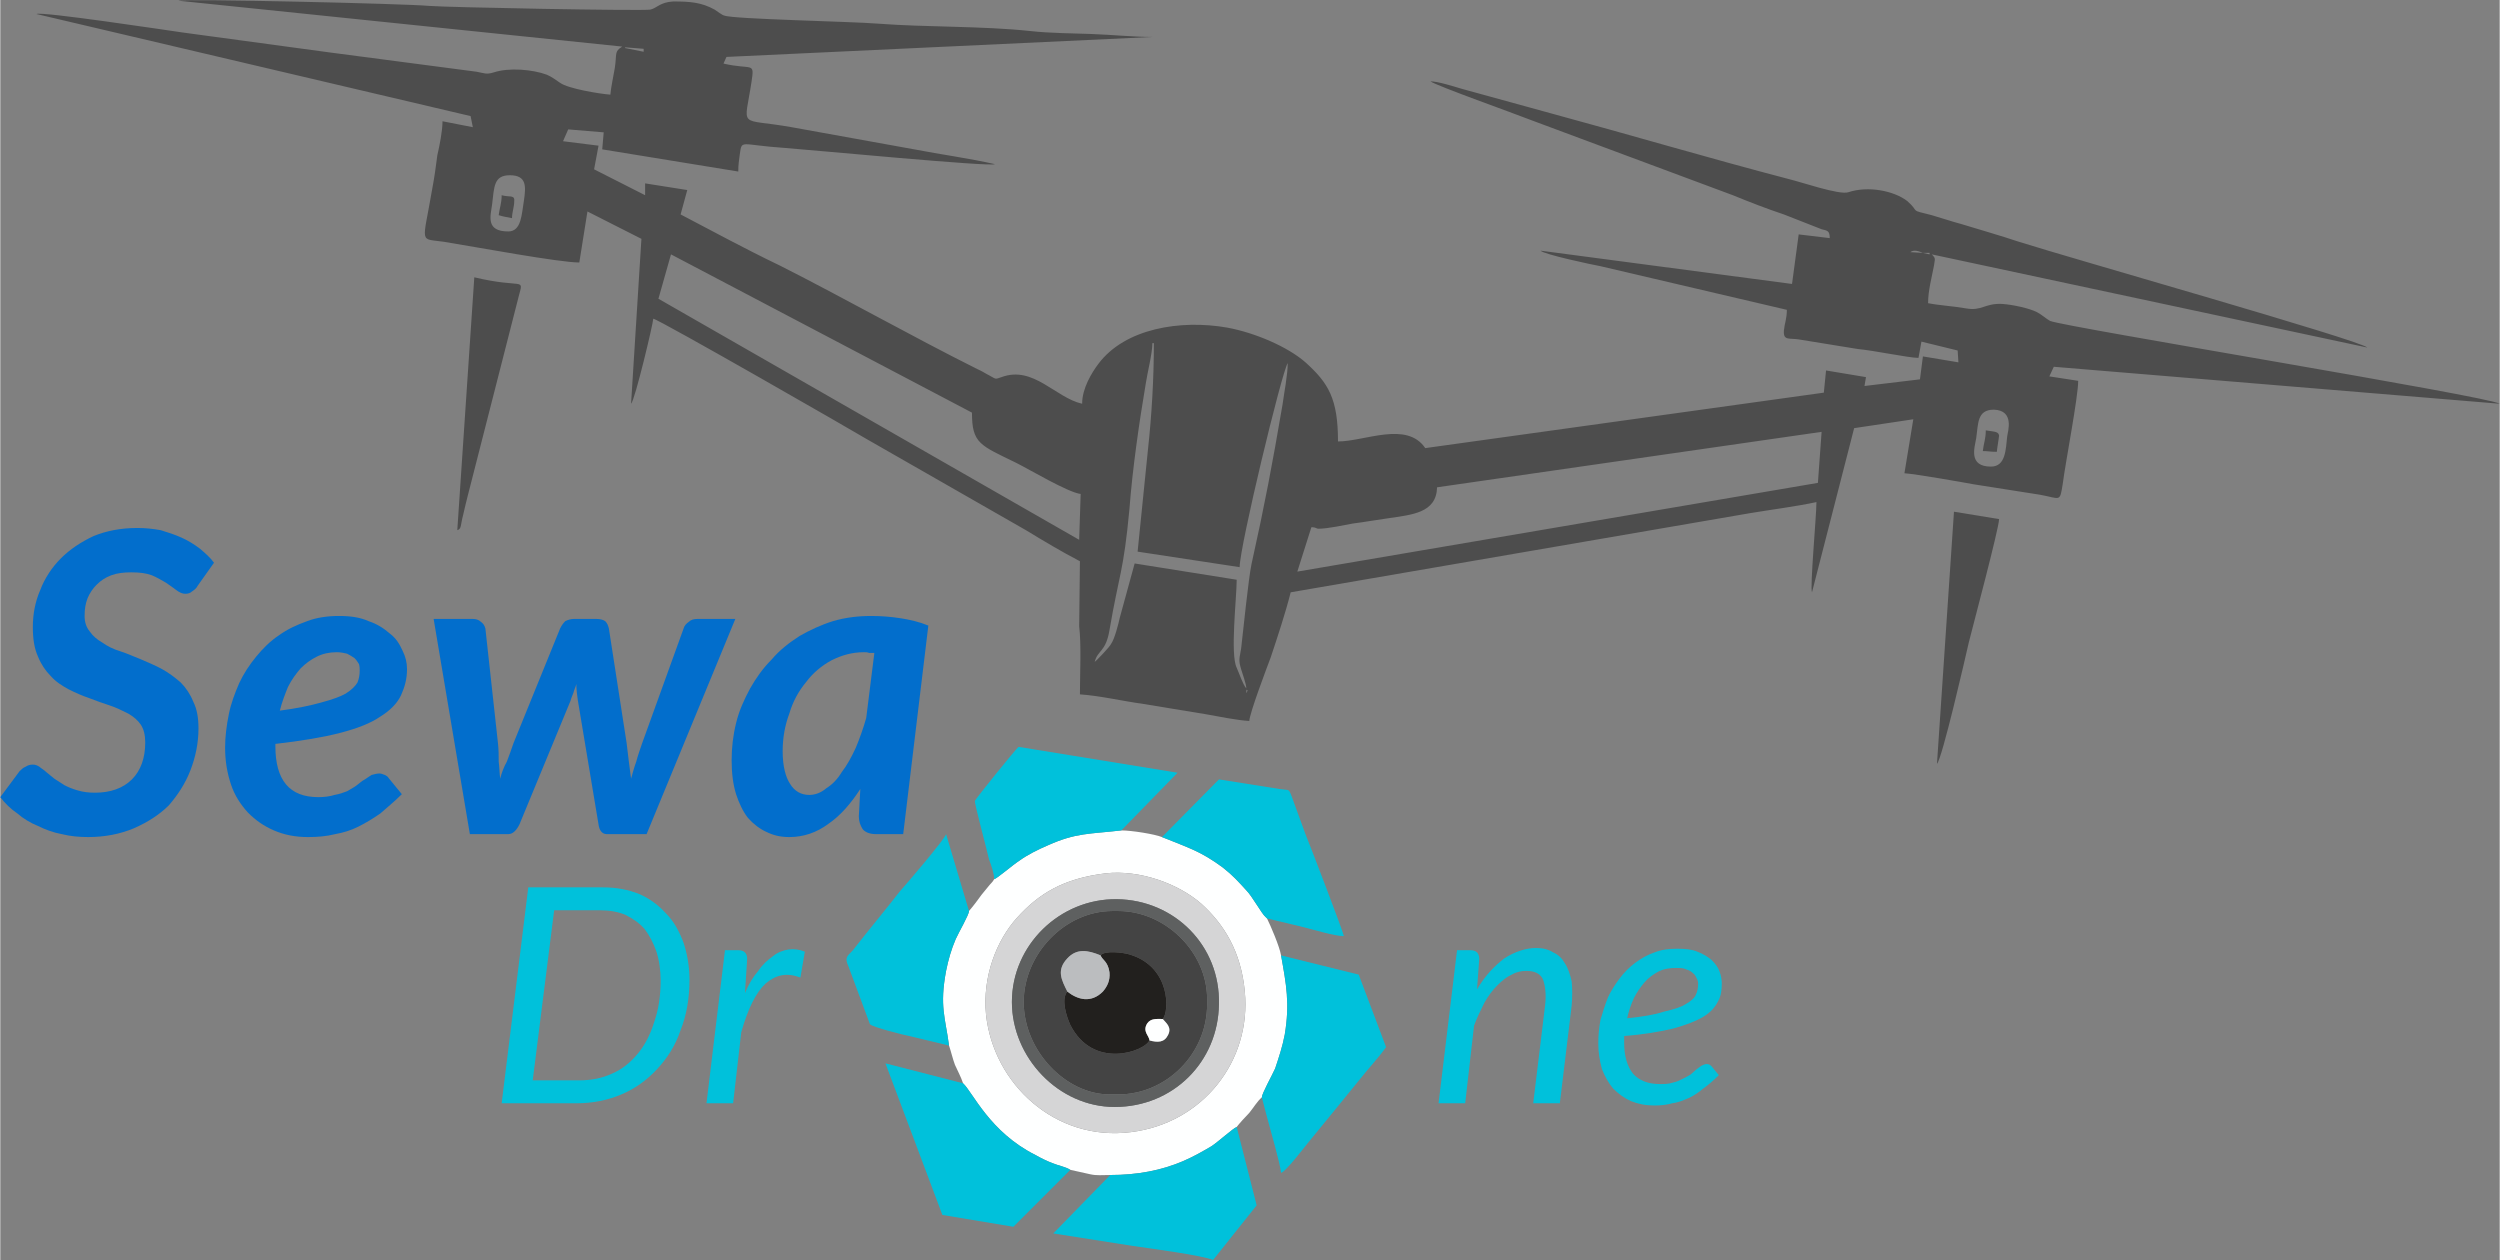 <?xml version="1.0" encoding="UTF-8"?>
<!DOCTYPE svg PUBLIC "-//W3C//DTD SVG 1.1//EN" "http://www.w3.org/Graphics/SVG/1.1/DTD/svg11.dtd">
<!-- Creator: CorelDRAW X7 -->
<svg xmlns="http://www.w3.org/2000/svg" xml:space="preserve" width="2488px" height="1254px" version="1.1" style="shape-rendering:geometricPrecision; text-rendering:geometricPrecision; image-rendering:optimizeQuality; fill-rule:evenodd; clip-rule:evenodd"
viewBox="0 0 3380 1704"
 xmlns:xlink="http://www.w3.org/1999/xlink">
 <rect x="0" y="0" width="3380" height="1704" fill="#808080" stroke="none"/>
 <defs>
  <style type="text/css">
   <![CDATA[
    .fil5 {fill:#00C1DB}
    .fil7 {fill:#22201E}
    .fil4 {fill:#444444}
    .fil9 {fill:#4D4D4D}
    .fil6 {fill:#5E6060}
    .fil8 {fill:#BBBDBF}
    .fil3 {fill:#D5D5D6}
    .fil2 {fill:#FEFFFF}
    .fil1 {fill:#00C1DB;fill-rule:nonzero}
    .fil0 {fill:#026ECC;fill-rule:nonzero}
   ]]>
  </style>
 </defs>
 <g id="Layer_x0020_1">
  <path class="fil0" d="M267 792c-2,4 -5,6 -8,8 -2,2 -5,3 -9,3 -4,0 -8,-2 -12,-5 -4,-3 -8,-6 -14,-10 -5,-3 -12,-7 -19,-10 -8,-3 -17,-4 -28,-4 -10,0 -19,1 -27,4 -8,3 -14,7 -20,13 -5,5 -9,11 -12,18 -3,8 -4,15 -4,24 0,8 2,15 7,21 4,6 10,11 17,15 7,5 15,9 25,12 9,3 18,7 28,11 9,4 19,8 28,13 9,5 17,11 25,18 7,7 13,16 17,26 5,10 7,22 7,36 0,20 -4,39 -11,57 -7,18 -17,33 -29,47 -13,13 -29,23 -47,31 -19,8 -40,12 -62,12 -12,0 -24,-1 -36,-4 -11,-2 -22,-6 -32,-11 -10,-4 -20,-10 -28,-17 -9,-6 -17,-14 -23,-22l26 -35c2,-2 5,-5 8,-6 3,-2 6,-3 10,-3 3,0 6,1 9,3 2,2 6,4 9,7 4,3 7,6 11,9 5,3 9,6 14,9 6,3 11,5 18,7 7,2 14,3 23,3 21,0 38,-6 50,-18 12,-12 18,-29 18,-50 0,-10 -2,-18 -6,-24 -4,-6 -10,-11 -17,-15 -8,-4 -16,-8 -25,-11 -9,-3 -18,-6 -28,-10 -9,-3 -18,-7 -28,-12 -9,-5 -17,-10 -24,-18 -7,-7 -13,-16 -17,-26 -5,-11 -7,-24 -7,-40 0,-17 3,-34 10,-50 6,-16 16,-31 28,-43 12,-12 27,-22 44,-30 17,-7 37,-11 59,-11 11,0 21,1 32,3 10,3 19,6 28,10 9,4 17,9 25,15 7,6 14,12 19,19l-22 31z"/>
  <path id="1" class="fil0" d="M455 882c-10,0 -19,2 -27,6 -8,4 -15,9 -22,16 -6,7 -12,15 -17,25 -4,10 -8,20 -11,32 23,-3 42,-7 56,-11 15,-4 26,-8 33,-12 8,-5 13,-10 16,-15 2,-5 3,-10 3,-16 0,-3 0,-6 -1,-9 -2,-3 -3,-5 -6,-8 -3,-2 -6,-4 -10,-6 -4,-1 -9,-2 -14,-2zm-83 127c0,46 19,69 58,69 8,0 16,-1 22,-3 6,-1 12,-3 17,-5 5,-3 9,-5 13,-8 4,-3 7,-6 11,-8 3,-2 6,-4 9,-6 4,-1 7,-2 11,-2 2,0 4,1 7,2 2,1 4,2 5,4l18 22c-10,10 -20,18 -29,26 -10,7 -20,13 -30,18 -10,5 -20,8 -31,10 -12,3 -24,4 -37,4 -17,0 -32,-3 -46,-9 -14,-6 -25,-14 -35,-24 -10,-11 -18,-23 -23,-38 -5,-15 -8,-31 -8,-50 0,-15 2,-30 5,-45 3,-15 8,-28 14,-42 6,-13 14,-25 23,-36 9,-11 19,-21 31,-29 11,-8 24,-14 38,-19 13,-5 28,-7 43,-7 16,0 29,2 40,7 12,4 21,10 29,17 8,6 13,14 17,23 4,8 6,16 6,25 0,13 -3,24 -8,35 -5,11 -15,21 -28,29 -13,9 -31,16 -54,22 -23,6 -53,11 -88,15l0 3z"/>
  <path id="2" class="fil0" d="M994 837l-120 291 -54 0c-6,0 -10,-5 -11,-13l-28 -168c-1,-7 -2,-14 -2,-22 -1,4 -3,8 -4,12 -1,3 -3,7 -4,11l-69 167c-4,8 -9,13 -15,13l-52 0 -49 -291 53 0c4,0 8,1 11,4 3,2 5,5 6,9l17 155c1,9 1,17 1,25 1,7 1,15 2,23 2,-8 5,-16 9,-23 3,-8 6,-16 9,-25l63 -155c2,-4 4,-7 7,-10 4,-2 8,-3 12,-3l30 0c5,0 9,1 12,3 3,3 4,6 5,10l24 155c1,9 2,17 3,25 1,8 2,15 3,23 2,-7 4,-15 7,-23 2,-8 5,-16 8,-25l56 -155c1,-4 4,-7 7,-9 3,-3 7,-4 12,-4l51 0z"/>
  <path id="3" class="fil0" d="M1182 883c-2,0 -5,0 -7,0 -2,-1 -5,-1 -7,-1 -16,0 -30,4 -44,11 -13,7 -25,17 -34,29 -10,12 -18,26 -23,43 -6,16 -9,33 -9,51 0,20 4,35 10,44 6,10 15,15 26,15 8,0 16,-3 23,-9 8,-5 15,-12 21,-22 7,-9 13,-20 19,-33 5,-12 10,-26 14,-40l11 -88zm-19 184c-13,20 -27,36 -43,47 -16,12 -34,18 -53,18 -11,0 -21,-2 -31,-7 -9,-4 -18,-11 -25,-19 -7,-9 -12,-20 -16,-32 -4,-13 -6,-28 -6,-46 0,-17 2,-34 6,-50 4,-17 11,-32 19,-47 8,-14 17,-27 29,-39 11,-13 24,-23 38,-32 14,-8 29,-15 45,-20 17,-5 34,-7 52,-7 13,0 26,1 39,3 13,2 26,5 38,10l-34 282 -37 0c-9,0 -15,-3 -18,-7 -3,-5 -5,-10 -5,-17l2 -37z"/>
  <path class="fil1" d="M932 1325c0,25 -4,48 -12,68 -7,21 -18,38 -32,53 -13,14 -29,26 -48,34 -19,8 -39,12 -61,12l-101 0 36 -292 101 0c18,0 34,3 49,9 14,6 26,15 36,26 11,11 18,24 24,40 5,15 8,32 8,50zm-39 1c0,-14 -2,-28 -6,-40 -4,-11 -9,-21 -16,-30 -7,-8 -16,-14 -26,-19 -10,-4 -21,-6 -34,-6l-62 0 -29 230 63 0c16,0 31,-3 44,-9 14,-6 25,-15 35,-27 10,-12 17,-26 22,-42 6,-17 9,-36 9,-57z"/>
  <path id="1" class="fil1" d="M1007 1343c5,-12 11,-22 18,-30 6,-9 13,-15 20,-20 6,-5 14,-8 21,-9 7,-1 15,0 22,3l-6 35c-18,-7 -33,-4 -47,8 -13,12 -24,34 -33,66l-11 96 -36 0 25 -207 18 0c8,0 12,4 12,12l-3 46z"/>
  <path id="2" class="fil1" d="M1997 1338c11,-19 24,-32 37,-42 14,-9 29,-14 43,-14 9,0 17,2 23,6 7,3 12,8 16,15 4,6 7,15 9,24 1,10 1,21 0,33l-16 132 -36 0 16 -132c2,-16 0,-28 -3,-36 -4,-8 -12,-11 -22,-11 -7,0 -13,1 -20,5 -7,3 -13,8 -20,15 -6,6 -12,14 -17,23 -5,10 -10,20 -14,31l-12 105 -36 0 25 -207 18 0c8,0 12,4 12,12l-3 41z"/>
  <path id="3" class="fil1" d="M2266 1309c-8,0 -16,1 -24,5 -7,4 -13,8 -19,15 -5,6 -10,13 -14,21 -4,9 -7,18 -9,27 21,-2 38,-5 50,-9 13,-3 23,-6 29,-10 7,-4 12,-8 14,-13 2,-4 3,-9 3,-14 0,-2 0,-5 -2,-8 -1,-2 -2,-5 -5,-7 -2,-2 -5,-4 -9,-5 -4,-2 -8,-2 -14,-2zm58 145c-7,7 -14,13 -21,18 -6,5 -13,10 -20,13 -7,3 -14,6 -22,7 -7,2 -15,3 -24,3 -12,0 -22,-2 -32,-6 -9,-4 -17,-10 -24,-17 -6,-7 -11,-16 -15,-26 -3,-11 -5,-22 -5,-35 0,-11 1,-21 3,-32 3,-10 6,-20 10,-30 4,-9 10,-18 16,-26 6,-8 13,-15 21,-21 8,-6 17,-11 26,-14 10,-4 20,-5 31,-5 11,0 20,1 27,4 8,3 14,7 19,11 5,5 9,10 11,16 2,5 3,11 3,16 0,9 -1,17 -5,24 -4,8 -10,15 -20,21 -10,6 -23,11 -41,16 -17,4 -39,8 -66,10 0,2 0,3 0,5 0,1 0,3 0,4 0,18 4,32 12,42 8,9 20,14 36,14 7,0 12,0 18,-2 5,-1 9,-3 13,-5 4,-2 8,-4 11,-6 3,-3 6,-5 8,-7 3,-2 5,-4 7,-5 2,-1 4,-2 7,-2 2,0 5,1 7,4l9 11z"/>
  <g id="_2343137455504">
   <path class="fil2" d="M1495 1181c46,-5 98,14 129,41 31,28 54,65 59,119 9,94 -57,178 -154,190 -102,13 -186,-65 -196,-159 -5,-51 14,-100 42,-131 29,-32 62,-53 120,-60zm-151 8c-2,4 -5,6 -8,10 -4,5 -5,6 -9,11 -5,7 -11,15 -17,22 0,5 -14,29 -18,38 -6,14 -10,28 -13,43 -9,48 -1,63 4,101 3,9 5,18 8,26 4,9 8,16 11,25 13,12 36,66 98,97 7,4 15,8 23,11 7,3 18,5 24,9 9,2 18,4 27,6 9,2 15,1 27,1 36,0 69,-6 99,-19 14,-6 26,-13 38,-20 9,-6 29,-24 34,-26 3,-4 12,-14 17,-19 5,-6 11,-16 17,-21 0,-5 14,-30 18,-39 5,-15 10,-30 13,-46 7,-42 2,-68 -5,-107 -2,-12 -14,-40 -19,-50l-2 -2c-5,-4 -18,-28 -26,-36 -11,-12 -18,-20 -32,-31 -30,-22 -45,-26 -82,-41 -10,-4 -41,-9 -55,-9 -43,5 -61,3 -99,20 -14,6 -28,13 -39,21 -8,5 -30,24 -34,25z"/>
   <path class="fil3" d="M1368 1355c0,-77 65,-140 142,-139 78,1 140,63 138,142 -1,78 -62,139 -141,139 -76,0 -139,-67 -139,-142zm127 -174c-58,7 -91,28 -120,60 -28,31 -47,80 -42,131 10,94 94,172 196,159 97,-12 163,-96 154,-190 -5,-54 -28,-91 -59,-119 -31,-27 -83,-46 -129,-41z"/>
   <path class="fil4" d="M1488 1292c5,-7 31,-4 40,-1 55,17 53,77 44,87 4,5 13,11 7,22 -5,10 -14,10 -25,7 -7,15 -76,40 -107,-21 -5,-11 -13,-35 -4,-45 -8,-16 -15,-29 0,-45 13,-14 28,-11 45,-4zm-104 63c0,66 57,125 116,125l12 0c64,0 120,-54 120,-122l0 -7c0,-64 -57,-119 -120,-119l-8 0c-65,0 -120,59 -120,123z"/>
   <path class="fil5" d="M1706 1484l6 23c5,19 19,67 20,79 6,-1 31,-34 36,-40 12,-15 24,-29 36,-44 12,-15 23,-28 35,-43 11,-14 26,-30 35,-43l-37 -98 -105 -26c7,39 12,65 5,107 -3,16 -8,31 -13,46 -4,9 -18,34 -18,39z"/>
   <path class="fil5" d="M1447 1582c-6,-4 -17,-6 -24,-9 -8,-3 -16,-7 -23,-11 -62,-31 -85,-85 -98,-97l-105 -27 77 205 96 16 77 -77z"/>
   <path class="fil5" d="M1344 1189c4,-1 26,-20 34,-25 11,-8 25,-15 39,-21 38,-17 56,-15 99,-20l76 -78 -215 -35c-3,2 -58,70 -59,73 -1,3 16,65 19,79 3,8 7,19 7,27z"/>
   <path class="fil5" d="M1283 1414c-5,-38 -13,-53 -4,-101 3,-15 7,-29 13,-43 4,-9 18,-33 18,-38l-31 -104c-1,6 -54,68 -63,78 -21,27 -42,52 -63,79 -7,8 -12,9 -6,22l29 78c3,4 47,15 53,16l54 13z"/>
   <path class="fil5" d="M1501 1589l-77 79 108 17c21,3 96,13 108,19l59 -74 -27 -106c-5,2 -25,20 -34,26 -12,7 -24,14 -38,20 -30,13 -63,19 -99,19z"/>
   <path class="fil5" d="M1571 1132c37,15 52,19 82,41 14,11 21,19 32,31 8,8 21,32 26,36l2 2 50 12c12,3 42,12 54,12 -1,-6 -45,-121 -52,-138l-19 -52c-4,-10 -3,-7 -16,-9l-82 -13 -77 78z"/>
   <path class="fil6" d="M1384 1355c0,-64 55,-123 120,-123l8 0c63,0 120,55 120,119l0 7c0,68 -56,122 -120,122l-12 0c-59,0 -116,-59 -116,-125zm-16 0c0,75 63,142 139,142 79,0 140,-61 141,-139 2,-79 -60,-141 -138,-142 -77,-1 -142,62 -142,139z"/>
   <path class="fil7" d="M1488 1292c2,6 10,8 12,23 1,11 -3,19 -9,26 -16,16 -34,11 -48,0 -9,10 -1,34 4,45 31,61 100,36 107,21 0,-6 -10,-12 -3,-23 5,-7 12,-6 21,-6 9,-10 11,-70 -44,-87 -9,-3 -35,-6 -40,1z"/>
   <path class="fil8" d="M1443 1341c14,11 32,16 48,0 6,-7 10,-15 9,-26 -2,-15 -10,-17 -12,-23 -17,-7 -32,-10 -45,4 -15,16 -8,29 0,45z"/>
   <path class="fil2" d="M1554 1407c11,3 20,3 25,-7 6,-11 -3,-17 -7,-22 -9,0 -16,-1 -21,6 -7,11 3,17 3,23z"/>
  </g>
  <g id="_2343137462544">
   <path class="fil9" d="M1685 935c0,-5 3,0 1,0 0,0 -1,5 -1,0zm-211 -34l1 0c0,0 -1,0 -1,0zm4 -4l0 0zm2 -2l-2 2 2 -2zm978 -242l-704 120 19 -60c7,0 6,2 10,2 12,0 35,-5 46,-7 16,-2 32,-5 47,-7 33,-5 66,-7 67,-42l520 -75 -5 69zm234 -22c-31,0 -22,-26 -20,-38 3,-20 1,-39 24,-39 28,1 19,29 18,36 -2,18 -2,41 -22,41zm-171 -109l0 0zm-1041 373c4,-16 15,-13 20,-43 13,-76 19,-78 27,-164 4,-53 13,-116 22,-169 2,-14 9,-41 9,-55l2 0c0,49 -3,98 -8,144l-14 138 138 21c0,-28 57,-264 65,-276 0,16 -5,41 -7,56 -14,82 -24,135 -42,216 -4,19 -11,88 -14,114 -2,13 -4,15 0,28 2,7 7,20 7,26 -5,-6 -9,-19 -13,-28 -9,-18 0,-95 0,-119l-138 -22 -20 73c-2,9 -7,29 -12,36 -1,3 -20,23 -22,24zm-573 -551l407 214c0,42 11,44 60,68 18,9 70,40 87,42l-2 62 -569 -326 17 -60zm1693 -2l9 0 0 2 -9 -2zm0 0l-17 -1c5,-4 12,-1 17,1zm-126 -20l0 0zm-1787 -9c-31,0 -24,-21 -22,-36 3,-24 2,-40 24,-40 23,0 22,15 19,35 -3,17 -3,41 -21,41zm158 -249l25 2 0 4 -25 -5 0 -1zm1629 258l-42 -5 -9 67 -340 -45c4,5 70,19 81,21l252 59c0,12 -3,18 -4,28 -1,14 7,10 20,12l80 13c22,2 69,12 82,12l4 -22 49 12 1 16 -48 -8 -4 31 -75 9 2 -12 -54 -9 -3 30 -539 75c-25,-37 -82,-9 -118,-9 0,-58 -13,-79 -44,-107 -24,-21 -68,-40 -106,-47 -63,-11 -138,1 -174,49 -9,12 -22,33 -22,54 -36,-8 -66,-52 -109,-36 -9,3 -7,3 -16,-2 -6,-3 -10,-6 -17,-9 -90,-45 -178,-95 -267,-140 -46,-22 -90,-46 -134,-69l9 -33 -57 -9 0 16 -69 -35 6 -32 -48 -6 7 -16 48 4 -2 23 184 30c0,-11 1,-14 2,-23 3,-21 0,-13 60,-9 40,3 280,26 285,22 -35,-8 -73,-13 -109,-20l-166 -30c-73,-13 -64,4 -54,-62 4,-27 1,-15 -38,-24l4 -9 576 -27c-25,0 -55,-3 -82,-4 -26,-1 -56,-1 -83,-4 -66,-7 -140,-5 -206,-10 -36,-3 -197,-6 -208,-11 -2,0 -10,-6 -13,-8 -18,-10 -34,-11 -56,-11 -18,1 -22,9 -31,11 -10,2 -275,-3 -299,-5 -30,-3 -335,-10 -339,-7l600 62c-11,7 -7,9 -10,29 -2,12 -5,25 -6,36 -14,-1 -57,-8 -68,-16 -6,-4 -11,-8 -18,-11 -19,-7 -51,-10 -72,-3 -10,3 -12,1 -23,-1 -67,-9 -131,-17 -198,-26 -67,-9 -132,-18 -199,-27 -21,-3 -193,-29 -198,-25l587 138 3 15 -41 -8c0,13 -4,33 -7,46 -2,16 -4,30 -7,46 -13,76 -18,66 16,71 43,7 156,28 183,28l11 -69 73 37 -14 223c5,-4 30,-109 30,-115 8,1 276,155 289,163l215 123c23,14 48,29 73,42l-1 88c3,25 1,65 1,92 28,2 57,9 86,13l85 14c17,3 41,8 58,9 1,-12 23,-70 29,-86 9,-27 20,-60 27,-88l621 -107c30,-5 62,-9 90,-15 0,19 -9,116 -6,122l57 -222 80 -12 -12 73c15,1 78,12 94,15l89 14c28,5 27,11 31,-14 4,-31 21,-118 21,-140l-39 -6 6 -13 603 50c-14,-10 -590,-104 -608,-112 -4,-2 -12,-9 -18,-12 -10,-5 -32,-10 -47,-11 -24,-1 -27,10 -49,6 -17,-3 -36,-4 -51,-7 0,-17 5,-35 8,-51 1,-9 3,-9 -3,-15l589 126c-10,-10 -402,-121 -471,-143 -27,-9 -52,-16 -78,-24 -15,-4 -26,-8 -40,-12 -32,-8 -15,-3 -33,-19 -18,-14 -53,-21 -80,-12 -12,4 -64,-14 -81,-18 -107,-28 -215,-60 -322,-89l-120 -33c-10,-3 -32,-10 -42,-10 8,6 115,44 135,52l274 102c22,9 45,18 69,26l51 20c8,2 11,2 11,12z"/>
   <path class="fil9" d="M618 717c6,-2 4,-6 8,-21 2,-9 4,-17 6,-25l69 -270c7,-27 7,-10 -60,-26l-23 342z"/>
   <path class="fil9" d="M2619 1033c7,-7 38,-142 43,-164 6,-24 41,-155 41,-167l-61 -10 -23 341z"/>
   <path class="fil9" d="M674 291c6,2 13,3 18,4 0,-8 3,-15 3,-23 1,-9 -7,-5 -17,-8 0,11 -3,18 -4,27z"/>
   <path class="fil9" d="M2681 610c8,0 9,1 19,1 0,-3 3,-20 3,-22 -1,-5 -4,-5 -18,-7 0,12 -3,18 -4,28z"/>
  </g>
 </g>
</svg>
